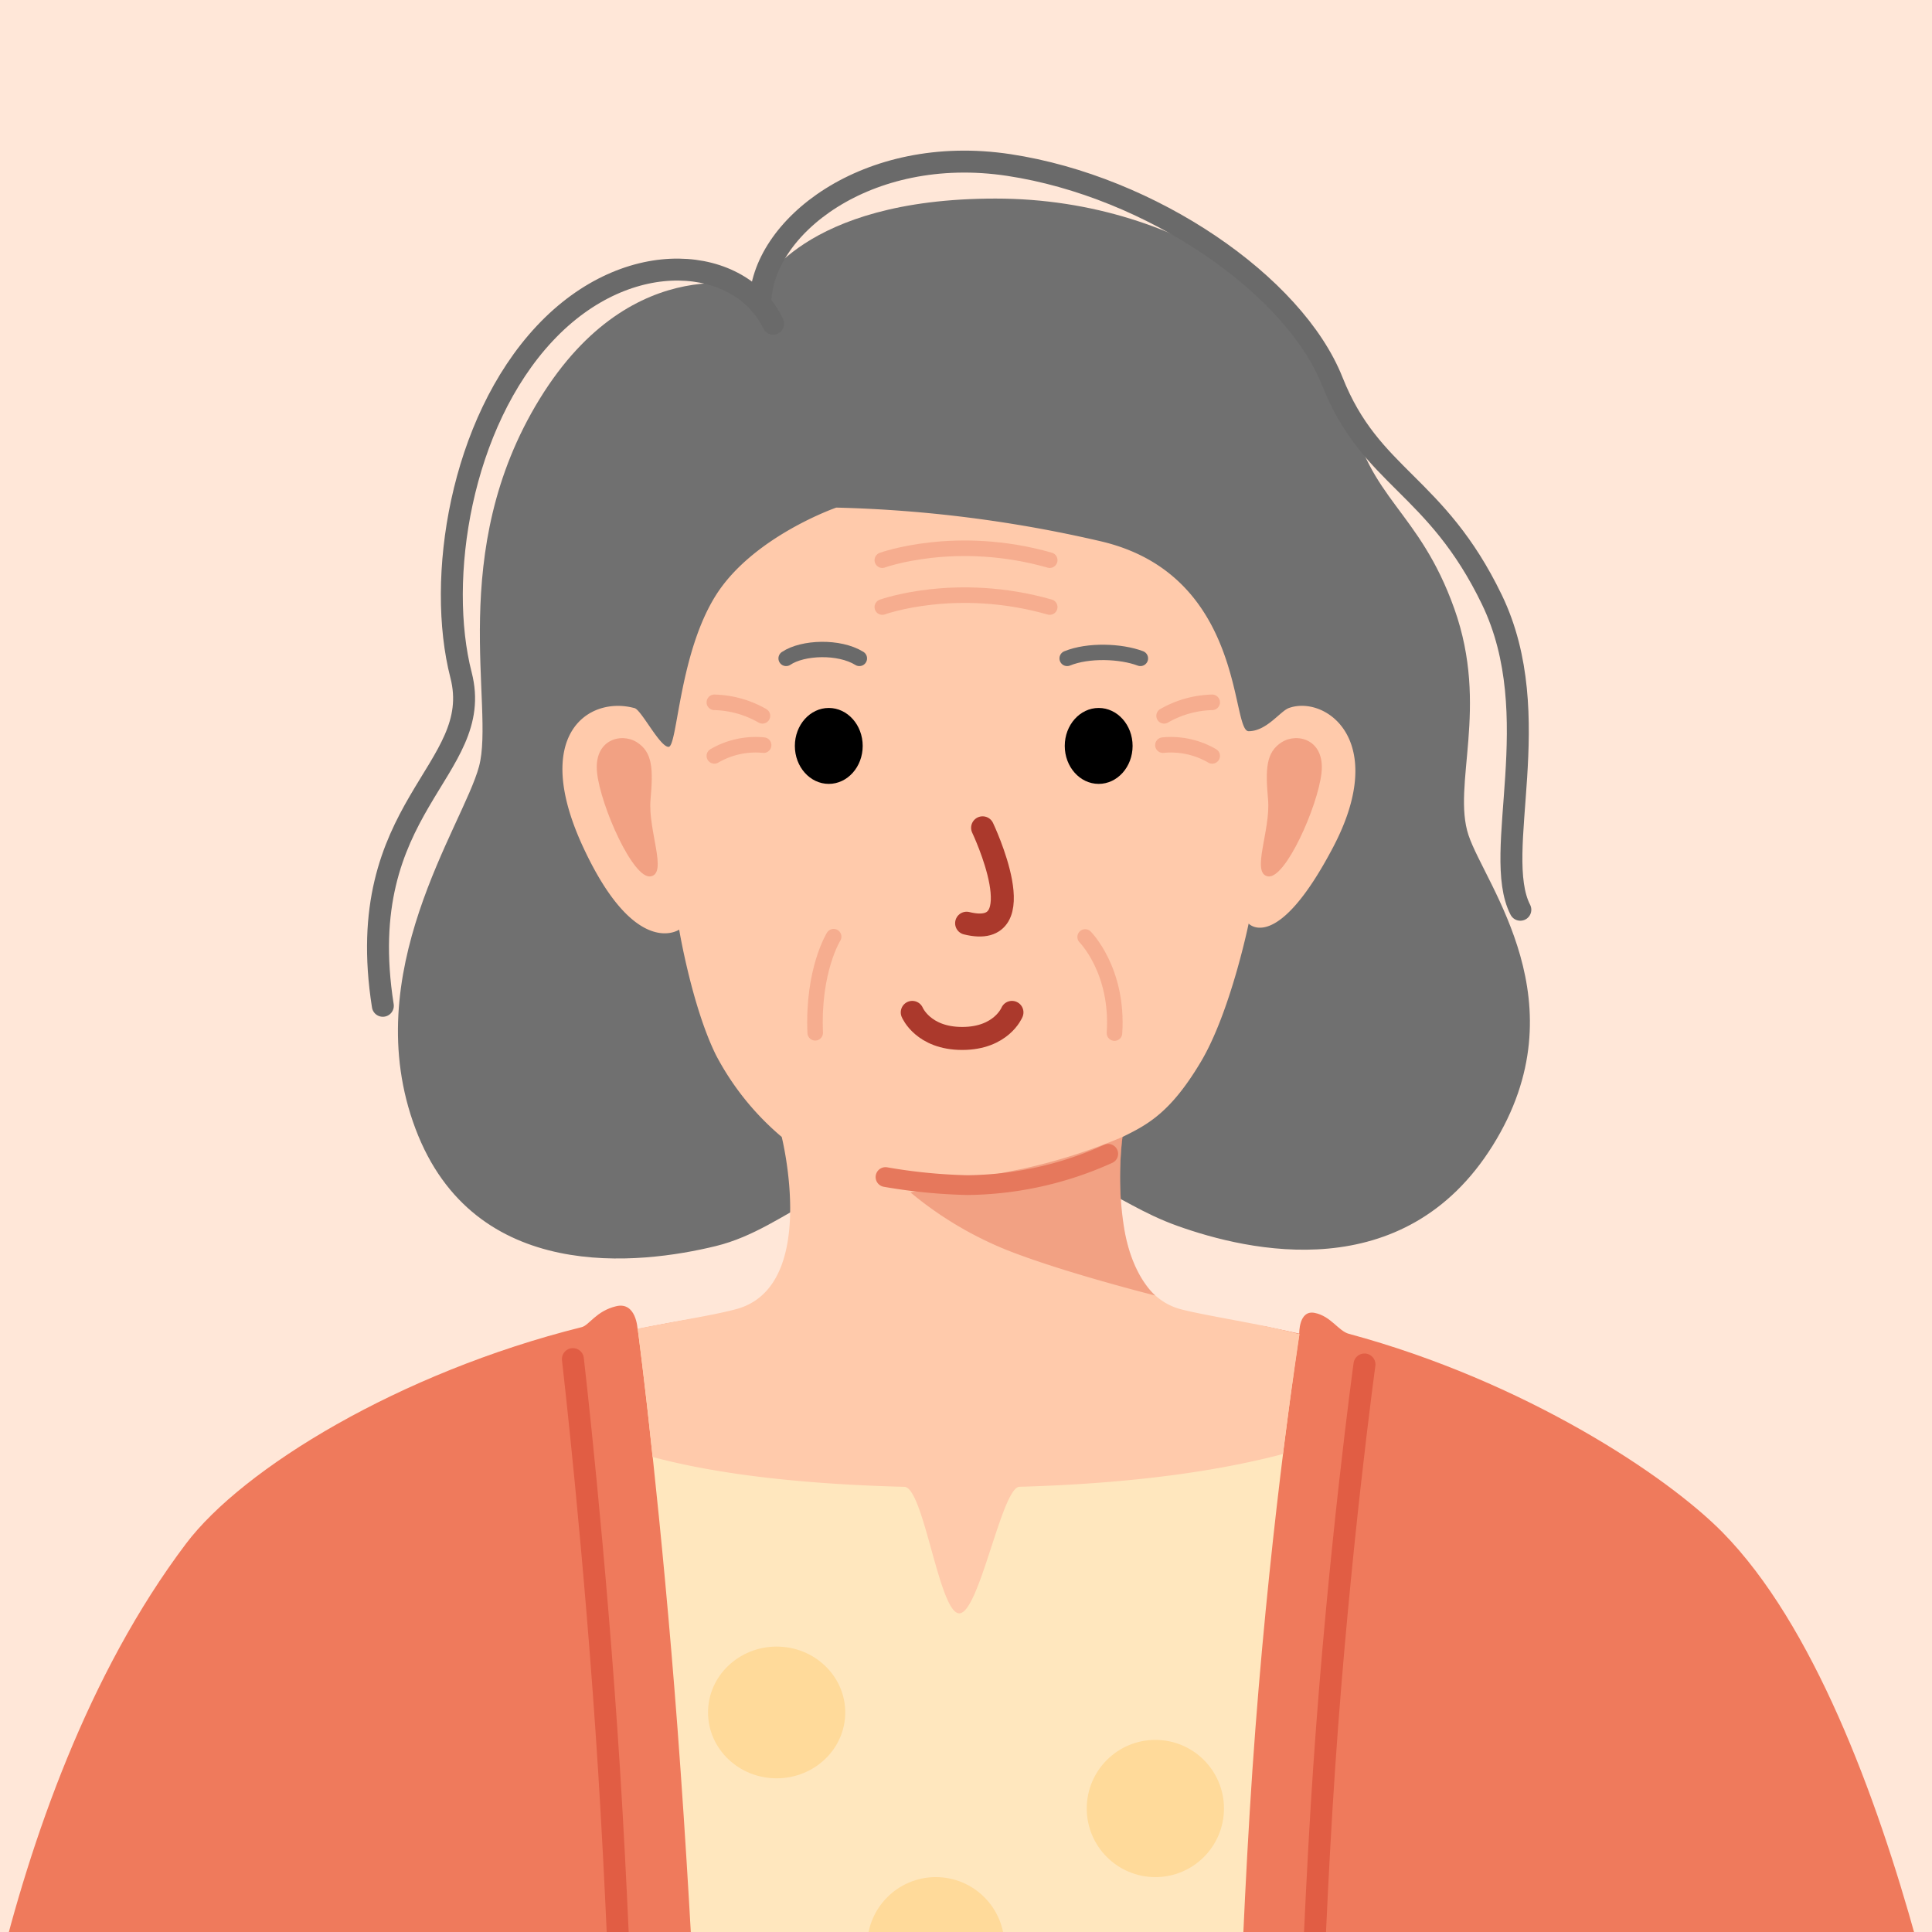 <svg xmlns="http://www.w3.org/2000/svg" xmlns:xlink="http://www.w3.org/1999/xlink" width="352" height="352" viewBox="0 0 352 352">
  <rect x="0" y="0" width="352" height="352" fill="#333333" stroke="none"/>
  <defs>
    <clipPath id="clip-path">
      <rect id="矩形_4904" data-name="矩形 4904" width="352" height="352" transform="translate(32 22)" fill="none" stroke="#707070" stroke-width="1"/>
    </clipPath>
    <clipPath id="clip-老年女性患者">
      <rect width="352" height="352"/>
    </clipPath>
  </defs>
  <g id="老年女性患者" clip-path="url(#clip-老年女性患者)">
    <rect width="352" height="352" fill="#fff"/>
    <g id="蒙版组_5" data-name="蒙版组 5" transform="translate(-32 -22)" clip-path="url(#clip-path)">
      <path id="路径_9958" data-name="路径 9958" d="M0,0H430.222V430.222H0Z" transform="translate(-7.111 -4.889)" fill="#ffe7d8"/>
      <path id="路径_9898" data-name="路径 9898" d="M264.126,220.585c1.893.375,6.022,1.287,6.022,1.287s-.115-4.386,2.839-3.775,4.3,3.3,6.213,3.812c31.983,8.627,57.905,25.827,68.1,36.2,32.88,33.467,46.007,123.848,46.007,123.848h-.031l.031.268H25.56s0-.11,0-.268h0s5.907-74.312,41.762-121.819c10.337-13.7,38.892-31.165,72.093-39.45,1.367-.341,2.619-2.939,6.286-3.812s3.892,4.159,3.892,4.159,2.976-.6,4.66-.91c15.249-2.809,27.1-4.237,54.567-4.121S264.126,220.585,264.126,220.585Z" transform="translate(-1.431 43.11)" fill="#ef7a5c"/>
      <path id="路径_9956" data-name="路径 9956" d="M10.063-.75,130.6.243s-4.943,31.83-8,71.915-3.841,88.349-3.841,88.349H22.208s-1.728-46.385-4.889-88.349c-1.441-19.135-3.077-35.98-4.469-49.006C11.275,8.407,10.063-.75,10.063-.75Z" transform="translate(138.125 264.826)" fill="#ffe7be"/>
      <g id="组_10965" data-name="组 10965" transform="translate(94.911 52.048)">
        <path id="路径_9948" data-name="路径 9948" d="M1846.978,62.978S1854.495,46.6,1889.94,46.6s61.233,21.878,64.594,38.378,12.583,18.333,19,36.361-.472,32.083,2.583,41.25,20.611,30.556,4.417,56.528-44.583,19.25-57.417,14.667-16.248-11.917-39.472-11.917-30.917,12.222-44.667,15.583-44.028,7.028-54.722-21.389,8.667-55.116,11.583-66-6.112-39.056,11.055-66.972S1846.978,62.978,1846.978,62.978Z" transform="translate(-1771.472 -40.47)" fill="#707070"/>
        <path id="路径_9949" data-name="路径 9949" d="M1833.333,66.944c0-13.858,19.372-29.272,45.3-25.341s51.933,21.8,58.927,39.433,18.867,18.622,29.073,39.767-.145,46.134,5.177,56.483" transform="translate(-1757.725 -41.584)" fill="none" stroke="#6a6a6a" stroke-linecap="round" stroke-width="4"/>
        <path id="路径_9950" data-name="路径 9950" d="M1777.861,191.04c-5.75-36.5,18.75-42.75,14.25-60.25s-.139-45.826,15.25-62.25,35.805-14,41.611-1.778" transform="translate(-1771.022 -37.838)" fill="none" stroke="#6a6a6a" stroke-linecap="round" stroke-linejoin="round" stroke-width="4"/>
      </g>
      <g id="组_46" data-name="组 46" transform="translate(134.478 114.481)">
        <path id="路径_9951" data-name="路径 9951" d="M608.763,635.428c3.285,0,5.756-3.66,7.333-4.225,6.6-2.367,18.334,5.789,8.067,25.344s-15.4,13.933-15.4,13.933-3.3,16.133-8.739,25.239-9.556,11.357-14.239,13.628c-.052-.24-3.661,27.569,10.572,31.383,2.859.766,8.9,1.8,14.3,2.865,4.063.8,7.372,1.681,7.372,1.681s-.888,5.958-1.642,11.42-1.375,10.427-1.375,10.427c-9.606,2.529-24.746,5.308-48.007,5.967-3.22.091-7.3,23.061-10.966,23.061s-6.469-22.96-10-23.052c-21.877-.568-36.24-2.853-45.88-5.441,0,0-.621-6.111-1.3-11.955s-1.413-11.42-1.413-11.42,3.574-.683,8.1-1.528c3.116-.581,6.965-1.256,9.834-2.024,15.157-4.061,8.311-31.383,8.311-31.383a49.709,49.709,0,0,1-11.978-14.911c-4.365-8.831-6.706-22.855-6.706-22.855s-7.96,5.5-17.494-15.033,1.024-27.559,9.289-25.344c1.173.062,4.644,7.077,6.274,7.077s1.868-16.951,8.637-27.646,21.918-15.947,21.918-15.947a237.872,237.872,0,0,1,48.074,6.111C608.193,606.91,605.479,635.428,608.763,635.428Z" transform="translate(-483.745 -594.688)" fill="#ffcaab"/>
        <g id="组_43" data-name="组 43" transform="translate(27.674 14.411)">
          <g id="组_42" data-name="组 42">
            <g id="组_41" data-name="组 41">
              <g id="组_10970" data-name="组 10970" transform="translate(14.667 22.094)">
                <ellipse id="椭圆_16" data-name="椭圆 16" cx="6.18" cy="6.917" rx="6.18" ry="6.917" transform="translate(49.174)"/>
                <ellipse id="椭圆_16-2" data-name="椭圆 16" cx="6.18" cy="6.917" rx="6.18" ry="6.917" transform="translate(0)"/>
              </g>
              <path id="形状_121" data-name="形状 121" d="M1651.66,176.812s1.956,4.749,9.1,4.749,9.067-4.749,9.067-4.749" transform="translate(-1615.604 -99.253)" fill="none" stroke="#ab392c" stroke-linecap="round" stroke-width="4.189"/>
              <path id="路径_43" data-name="路径 43" d="M1663.177,147.3s9.778,20.533-2.913,17.381" transform="translate(-1614.304 -103.368)" fill="none" stroke="#ab392c" stroke-linecap="round" stroke-width="4.189"/>
              <path id="路径_44" data-name="路径 44" d="M1648.9,105.523s13.42-4.879,30.5,0" transform="translate(-1618.299 -110.355)" fill="none" stroke="#e6785c" stroke-linecap="round" stroke-miterlimit="10" stroke-width="2.835" opacity="0.35"/>
              <path id="路径_45" data-name="路径 45" d="M1648.9,112.511s13.42-4.88,30.5,0" transform="translate(-1618.299 -108.802)" fill="none" stroke="#e6785c" stroke-linecap="round" stroke-miterlimit="10" stroke-width="2.835" opacity="0.35"/>
              <g id="组_10971" data-name="组 10971" transform="translate(0 21.068)" opacity="0.35">
                <path id="路径_46" data-name="路径 46" d="M1620.449,133.944a14.937,14.937,0,0,1,8.975-1.958" transform="translate(-1620.449 -124.185)" fill="none" stroke="#e6785c" stroke-linecap="round" stroke-miterlimit="10" stroke-width="2.835"/>
                <path id="路径_47" data-name="路径 47" d="M1620.449,125.592a18.5,18.5,0,0,1,8.76,2.457" transform="translate(-1620.449 -125.592)" fill="none" stroke="#e6785c" stroke-linecap="round" stroke-miterlimit="10" stroke-width="2.835"/>
                <path id="路径_48" data-name="路径 48" d="M1702.291,133.944a14.936,14.936,0,0,0-8.974-1.958" transform="translate(-1611.589 -124.185)" fill="none" stroke="#e6785c" stroke-linecap="round" stroke-miterlimit="10" stroke-width="2.835"/>
                <path id="路径_49" data-name="路径 49" d="M1702.252,125.592a18.5,18.5,0,0,0-8.76,2.457" transform="translate(-1611.551 -125.592)" fill="none" stroke="#e6785c" stroke-linecap="round" stroke-miterlimit="10" stroke-width="2.835"/>
              </g>
              <g id="组_10972" data-name="组 10972" transform="translate(18.333 63.765)" opacity="0.35">
                <path id="路径_50" data-name="路径 50" d="M1684.333,161.526s6.1,6.1,5.344,17.511" transform="translate(-1635.11 -161.472)" fill="none" stroke="#e6785c" stroke-linecap="round" stroke-miterlimit="10" stroke-width="2.835"/>
                <path id="路径_51" data-name="路径 51" d="M1640.82,161.526s-3.837,6.1-3.361,17.511" transform="translate(-1637.419 -161.526)" fill="none" stroke="#e6785c" stroke-linecap="round" stroke-miterlimit="10" stroke-width="2.835"/>
              </g>
              <path id="路径_8981" data-name="路径 8981" d="M2372.917,600.66c3.869-1.576,9.792-1.339,13.345,0" transform="translate(-2308.64 -587.594)" fill="none" stroke="#6a6a6a" stroke-linecap="round" stroke-width="2.8"/>
              <path id="路径_8982" data-name="路径 8982" d="M2385.262,601.047c-3.679-2.28-10.312-2.043-13.345,0" transform="translate(-2358.842 -587.982)" fill="none" stroke="#6a6a6a" stroke-linecap="round" stroke-width="2.8"/>
            </g>
          </g>
        </g>
        <g id="组_10973" data-name="组 10973" transform="translate(58.856 114.647)">
          <path id="路径_9952" data-name="路径 9952" d="M534.443,613.709a101.9,101.9,0,0,1-18.158,5.806c-9.128,1.833-20.508,4.316-20.508,4.316a65.812,65.812,0,0,0,17.23,10.366c10.16,4.1,27.379,8.425,27.379,8.425s-4.469-3.7-5.767-12.872A58.742,58.742,0,0,1,534.443,613.709Z" transform="translate(-491.23 -613.709)" fill="#e6785c" opacity="0.5"/>
          <path id="路径_9953" data-name="路径 9953" d="M1160.707,630.325a63.65,63.65,0,0,1-25.641,5.7,99.218,99.218,0,0,1-14.937-1.469" transform="translate(-1120.129 -627.232)" fill="none" stroke="#e6785c" stroke-linecap="round" stroke-width="3.6"/>
        </g>
        <g id="组_10974" data-name="组 10974" transform="translate(6.247 42.003)">
          <path id="路径_9954" data-name="路径 9954" d="M489.566,602.555c2.856-1.81,7.94-.483,7.247,5.621s-6.556,19.311-9.734,18.822.5-8.4,0-14S486.71,604.365,489.566,602.555Z" transform="translate(-364.771 -601.808)" fill="#e6785c" opacity="0.5"/>
          <path id="路径_9955" data-name="路径 9955" d="M493.082,602.555c-2.856-1.81-7.94-.483-7.247,5.621s6.556,19.311,9.734,18.822-.5-8.4,0-14S495.939,604.365,493.082,602.555Z" transform="translate(-485.771 -601.807)" fill="#e6785c" opacity="0.5"/>
        </g>
      </g>
      <path id="路径_9966" data-name="路径 9966" d="M1925.356,225.4s-4.644,33.794-7.333,73.333-3.422,84.822-3.422,84.822" transform="translate(-1644.756 45.2)" fill="none" stroke="#e15d44" stroke-linecap="round" stroke-linejoin="round" stroke-width="4"/>
      <path id="路径_9967" data-name="路径 9967" d="M1908.4,224.6s4.094,35.2,6.6,75.044,3.422,84.333,3.422,84.333" transform="translate(-1772.022 45.022)" fill="none" stroke="#e15d44" stroke-linecap="round" stroke-linejoin="round" stroke-width="4"/>
    </g>
    <circle id="椭圆_978" data-name="椭圆 978" cx="12.5" cy="12.5" r="12.5" transform="translate(158 342)" fill="#ffda9a"/>
    <ellipse id="椭圆_979" data-name="椭圆 979" cx="12.5" cy="12" rx="12.5" ry="12" transform="translate(129 300)" fill="#ffda9a"/>
    <circle id="椭圆_980" data-name="椭圆 980" cx="12.5" cy="12.5" r="12.5" transform="translate(198 317)" fill="#ffda9a"/>
  </g>
</svg>
